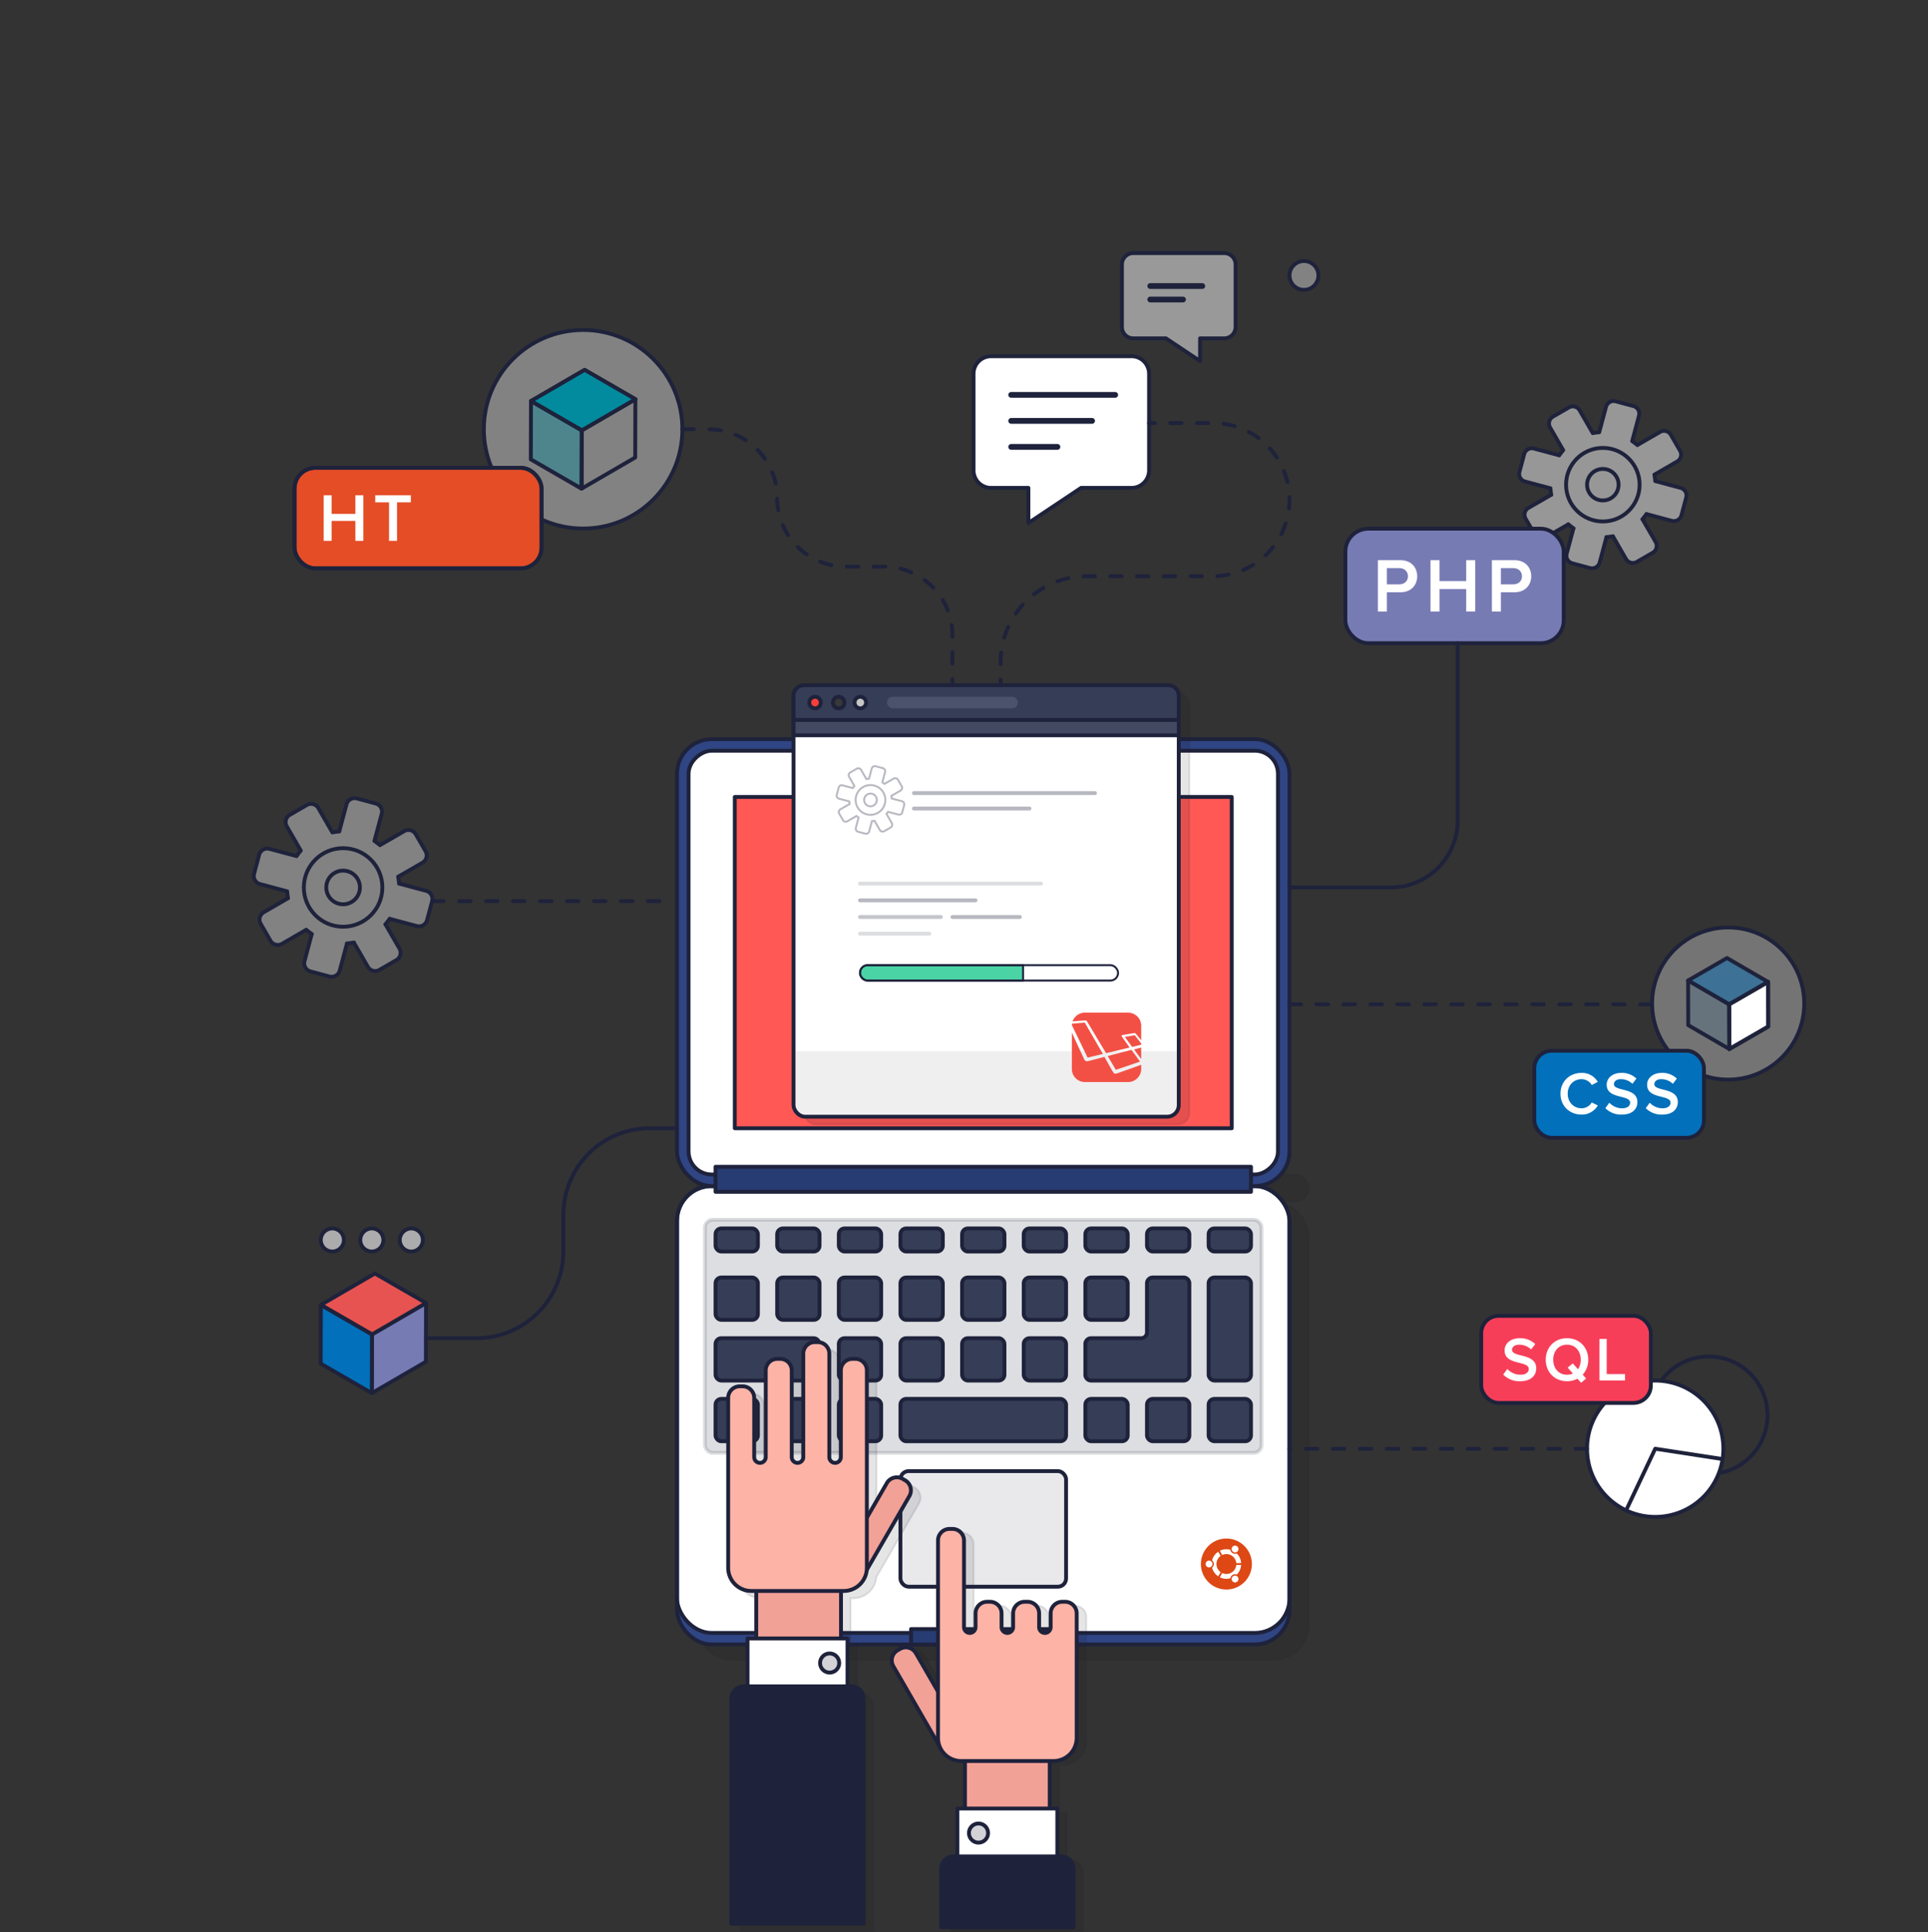 <svg xmlns="http://www.w3.org/2000/svg" viewBox="0 0 1001 1003"><rect x="0" y="0" width="1001" height="1003" fill="#333333" stroke="none"/><title>112-installing</title><g style="isolation:isolate"><g style="opacity:0.39"><circle cx="178.133" cy="460.724" r="20.388" style="fill:#fff"/><circle cx="178.133" cy="460.724" r="8.738" style="fill:#fff"/><path d="M209.378,430.976l-12.612,7.282.019.032a29.053,29.053,0,0,0-2.907-2.232l.034.01L197.681,422a4.37,4.37,0,0,0-3.089-5.351l-9.847-2.638a4.369,4.369,0,0,0-5.35,3.089l-3.769,14.067.021,0a29.07,29.07,0,0,0-3.6.474l.016-.01-7.281-12.611a4.368,4.368,0,0,0-5.968-1.6l-8.828,5.1a4.367,4.367,0,0,0-1.6,5.967l7.281,12.612.016-.009a29.1,29.1,0,0,0-2.212,2.884l.006-.02-14.067-3.77a4.369,4.369,0,0,0-5.35,3.09l-2.639,9.846a4.37,4.37,0,0,0,3.09,5.351l14.066,3.769.009-.034a28.96,28.96,0,0,0,.479,3.633l-.018-.032-12.612,7.281a4.37,4.37,0,0,0-1.6,5.968l5.1,8.828a4.368,4.368,0,0,0,5.968,1.6l12.611-7.281-.028-.048a29.064,29.064,0,0,0,2.944,2.255l-.061-.016-3.769,14.066a4.369,4.369,0,0,0,3.089,5.351l9.847,2.638a4.369,4.369,0,0,0,5.35-3.089l3.769-14.067-.074-.02a28.663,28.663,0,0,0,3.706-.487l-.065.038,7.282,12.611a4.368,4.368,0,0,0,5.968,1.6l8.828-5.1a4.369,4.369,0,0,0,1.6-5.967l-7.281-12.612-.065.037a28.875,28.875,0,0,0,2.275-2.966l-.02.074,14.066,3.77a4.369,4.369,0,0,0,5.351-3.09l2.638-9.846a4.368,4.368,0,0,0-3.089-5.351L206.7,458.22l-.017.061a28.938,28.938,0,0,0-.481-3.677l.028.049,12.612-7.281a4.37,4.37,0,0,0,1.6-5.968l-5.1-8.828A4.369,4.369,0,0,0,209.378,430.976Z" transform="translate(0.5 0.5)" style="fill:#fff"/></g><circle cx="302.744" cy="222.858" r="51.548" style="fill:#fff;opacity:0.39"/><polygon points="302.036 223.418 329.883 207.236 329.797 237.509 301.95 253.692 302.036 223.418" style="fill:none;stroke:#1e223b;stroke-linecap:round;stroke-linejoin:round;stroke-width:2px"/><polygon points="275.69 208.208 303.537 192.025 329.883 207.236 302.036 223.418 275.69 208.208" style="fill:none;stroke:#1e223b;stroke-linecap:round;stroke-linejoin:round;stroke-width:2px"/><polygon points="275.69 208.208 303.537 192.025 329.883 207.236 302.036 223.418 275.69 208.208" style="fill:#028b9e;stroke:#1e223b;stroke-linecap:round;stroke-linejoin:round;stroke-width:2px"/><polygon points="302.036 223.418 301.95 253.692 275.604 238.481 275.69 208.208 302.036 223.418" style="fill:#028b9e;stroke:#1e223b;stroke-linecap:round;stroke-linejoin:round;stroke-width:2px;opacity:0.4"/><polygon points="302.036 223.418 301.95 253.692 275.604 238.481 275.69 208.208 302.036 223.418" style="fill:none;stroke:#1e223b;stroke-linecap:round;stroke-linejoin:round;stroke-width:2px"/><circle cx="302.744" cy="222.858" r="51.548" style="fill:none;stroke:#1e223b;stroke-linecap:round;stroke-linejoin:round;stroke-width:2px"/><rect x="361.5" y="623.737" width="318" height="238" rx="18" style="fill:#161616;stroke:#1e223b;stroke-miterlimit:10;opacity:0.11;mix-blend-mode:multiply"/><rect x="361.5" y="609.737" width="318" height="14" rx="7" style="fill:#161616;stroke:#1e223b;stroke-miterlimit:10;opacity:0.11;mix-blend-mode:multiply"/><rect x="351.5" y="615.737" width="318" height="238" rx="18" style="fill:#2f4584"/><rect x="351.5" y="615.737" width="318" height="232" rx="18" style="fill:#fff"/><path d="M557.5,833.066H556a6,6,0,0,0-6,6v7.172a3,3,0,0,1-6,0v-7.172a6,6,0,0,0-6-6h-1.5a6,6,0,0,0-6,6v7.172a3,3,0,0,1-6,0v-7.172a6,6,0,0,0-6-6H517a6,6,0,0,0-6,6v7.172a3,3,0,0,1-6,0v-45a6,6,0,0,0-6-6h-1.5a6,6,0,0,0-6,6v78.433l-11.508-19.933a6,6,0,0,0-8.2-2.2l-1.3.75a6,6,0,0,0-2.2,8.2l24.044,41.645a12,12,0,0,0,11.156,7.6h2v24.653h-3.949v24.866H499.61a6.486,6.486,0,0,0-6.486,6.486V1002h68.757V971.738a6.486,6.486,0,0,0-6.486-6.486h-1.943V940.386H549.5V915.733h2a12,12,0,0,0,12-12V839.066A6,6,0,0,0,557.5,833.066Z" transform="translate(0.5 0.5)" style="fill:#161616;stroke:#1e223b;stroke-miterlimit:10;opacity:0.11;mix-blend-mode:multiply"/><path d="M442.564,829.237a12,12,0,0,0,11.947-10.93l22.121-38.315a6,6,0,0,0-2.2-8.2l-1.3-.75a6,6,0,0,0-8.2,2.2l-10.375,17.971V714.741a6,6,0,0,0-6-6h-1.5a6,6,0,0,0-6,6v45a3,3,0,0,1-6,0V706.047a6,6,0,0,0-6-6h-1.5a6,6,0,0,0-6,6v53.695a3,3,0,0,1-6,0v-45a6,6,0,0,0-6-6h-1.5a6,6,0,0,0-6,6v45a3,3,0,0,1-6,0v-30.75a6,6,0,0,0-6-6h-1.5a6,6,0,0,0-6,6v88.245a12,12,0,0,0,12,12h2.58V853.89h-4.529v24.865h-1.943a6.487,6.487,0,0,0-6.487,6.487V1002h68.758V885.242a6.487,6.487,0,0,0-6.487-6.487h-1.943V853.89h-3.369V829.237Z" transform="translate(0.5 0.5)" style="fill:#161616;stroke:#1e223b;stroke-miterlimit:10;opacity:0.11;mix-blend-mode:multiply"/><rect x="366" y="633.237" width="289" height="121" rx="4" style="fill:#1e223b;stroke:#1e223b;stroke-miterlimit:11;stroke-width:2px;opacity:0.15"/><rect x="351.5" y="615.737" width="318" height="232" rx="18" style="fill:none;stroke:#1e223b;stroke-linecap:round;stroke-linejoin:round;stroke-width:2px"/><rect x="351.5" y="615.737" width="318" height="238" rx="18" style="fill:none;stroke:#1e223b;stroke-linecap:round;stroke-linejoin:round;stroke-width:2px"/><rect x="351.5" y="383.737" width="318" height="232" rx="18" style="fill:#2f4584"/><rect x="351.5" y="383.737" width="318" height="232" rx="18" style="fill:none;stroke:#1e223b;stroke-linecap:round;stroke-linejoin:round;stroke-width:2px"/><rect x="400" y="346.237" width="220" height="306" rx="12" transform="translate(1009.738 -10.263) rotate(90)" style="fill:#fff"/><rect x="424" y="370.237" width="172" height="258" transform="translate(1009.738 -10.263) rotate(90)" style="fill:#ff5855;stroke:#1e223b;stroke-miterlimit:10"/><rect x="400" y="346.237" width="220" height="306" rx="12" transform="translate(1009.738 -10.263) rotate(90)" style="fill:none;stroke:#1e223b;stroke-linecap:round;stroke-linejoin:round;stroke-width:2px"/><rect x="424" y="370.237" width="172" height="258" transform="translate(1009.738 -10.263) rotate(90)" style="fill:none;stroke:#1e223b;stroke-linecap:round;stroke-linejoin:round;stroke-width:2px"/><g style="opacity:0.1"><rect x="467.5" y="763.737" width="86" height="60" rx="4.25" style="fill:#1e223b"/></g><rect x="467.5" y="763.737" width="86" height="60" rx="4.25" style="fill:none;stroke:#1e223b;stroke-linecap:round;stroke-linejoin:round;stroke-width:2px"/><rect x="473" y="845.737" width="76" height="8" style="fill:#263c72"/><rect x="473" y="845.737" width="76" height="8" style="fill:none;stroke:#1e223b;stroke-linecap:round;stroke-linejoin:round;stroke-width:2px"/><rect x="417.5" y="359.737" width="200" height="224" rx="6" style="fill:#161616;stroke:#1e223b;stroke-miterlimit:10;opacity:0.11;mix-blend-mode:multiply"/><rect x="412" y="355.737" width="200" height="224" rx="6" style="fill:#fff"/><path d="M412,545.737H612a0,0,0,0,1,0,0v28a6,6,0,0,1-6,6H418a6,6,0,0,1-6-6v-28A0,0,0,0,1,412,545.737Z" style="fill:#efefef"/><rect x="412" y="355.737" width="200" height="224" rx="6" style="fill:none;stroke:#1e223b;stroke-linecap:round;stroke-linejoin:round;stroke-width:2px"/><path d="M417.427,355.737H606.573A5.427,5.427,0,0,1,612,361.165v12.573a0,0,0,0,1,0,0H412a0,0,0,0,1,0,0V361.165A5.427,5.427,0,0,1,417.427,355.737Z" style="fill:#363d56"/><path d="M417.427,355.737H606.573A5.427,5.427,0,0,1,612,361.165v12.573a0,0,0,0,1,0,0H412a0,0,0,0,1,0,0V361.165A5.427,5.427,0,0,1,417.427,355.737Z" style="fill:none;stroke:#1e223b;stroke-linecap:round;stroke-linejoin:round;stroke-width:2px"/><rect x="412" y="373.737" width="200" height="8" style="fill:#424960"/><rect x="412" y="373.737" width="200" height="8" style="fill:none;stroke:#1e223b;stroke-linecap:round;stroke-linejoin:round;stroke-width:2px"/><circle cx="423.167" cy="364.737" r="3" style="fill:#f73e39"/><circle cx="423.167" cy="364.737" r="3" style="fill:none;stroke:#1e223b;stroke-linecap:round;stroke-linejoin:round;stroke-width:2px"/><circle cx="435.435" cy="364.737" r="3" style="fill:#383838"/><circle cx="435.435" cy="364.737" r="3" style="fill:none;stroke:#1e223b;stroke-linecap:round;stroke-linejoin:round;stroke-width:2px"/><circle cx="446.662" cy="364.737" r="3" style="fill:#c6c6c6"/><circle cx="446.662" cy="364.737" r="3" style="fill:none;stroke:#1e223b;stroke-linecap:round;stroke-linejoin:round;stroke-width:2px"/><rect x="460.5" y="361.737" width="68" height="6" rx="3" style="fill:#8289a3;opacity:0.28"/><circle cx="178.133" cy="460.724" r="20.388" style="fill:none;stroke:#1e223b;stroke-linecap:round;stroke-linejoin:round;stroke-width:2px"/><circle cx="178.133" cy="460.724" r="8.738" style="fill:none;stroke:#1e223b;stroke-linecap:round;stroke-linejoin:round;stroke-width:2px"/><path d="M209.378,430.976l-12.612,7.282.019.032a29.053,29.053,0,0,0-2.907-2.232l.034.01L197.681,422a4.37,4.37,0,0,0-3.089-5.351l-9.847-2.638a4.369,4.369,0,0,0-5.35,3.089l-3.769,14.067.021,0a29.07,29.07,0,0,0-3.6.474l.016-.01-7.281-12.611a4.368,4.368,0,0,0-5.968-1.6l-8.828,5.1a4.367,4.367,0,0,0-1.6,5.967l7.281,12.612.016-.009a29.1,29.1,0,0,0-2.212,2.884l.006-.02-14.067-3.77a4.369,4.369,0,0,0-5.35,3.09l-2.639,9.846a4.37,4.37,0,0,0,3.09,5.351l14.066,3.769.009-.034a28.96,28.96,0,0,0,.479,3.633l-.018-.032-12.612,7.281a4.37,4.37,0,0,0-1.6,5.968l5.1,8.828a4.368,4.368,0,0,0,5.968,1.6l12.611-7.281-.028-.048a29.064,29.064,0,0,0,2.944,2.255l-.061-.016-3.769,14.066a4.369,4.369,0,0,0,3.089,5.351l9.847,2.638a4.369,4.369,0,0,0,5.35-3.089l3.769-14.067-.074-.02a28.663,28.663,0,0,0,3.706-.487l-.065.038,7.282,12.611a4.368,4.368,0,0,0,5.968,1.6l8.828-5.1a4.369,4.369,0,0,0,1.6-5.967l-7.281-12.612-.065.037a28.875,28.875,0,0,0,2.275-2.966l-.02.074,14.066,3.77a4.369,4.369,0,0,0,5.351-3.09l2.638-9.846a4.368,4.368,0,0,0-3.089-5.351L206.7,458.22l-.017.061a28.938,28.938,0,0,0-.481-3.677l.028.049,12.612-7.281a4.37,4.37,0,0,0,1.6-5.968l-5.1-8.828A4.369,4.369,0,0,0,209.378,430.976Z" transform="translate(0.5 0.5)" style="fill:none;stroke:#1e223b;stroke-linecap:round;stroke-linejoin:round;stroke-width:2px"/><g style="opacity:0.32"><circle cx="451.942" cy="415.293" r="7.72" style="fill:none;stroke:#1e223b;stroke-linecap:round;stroke-linejoin:round"/><circle cx="451.942" cy="415.293" r="3.309" style="fill:none;stroke:#1e223b;stroke-linecap:round;stroke-linejoin:round"/><path d="M467.774,415.461l-5.327-1.427,0,.014a10.855,10.855,0,0,0-.18-1.376l.006.011,4.776-2.757a1.654,1.654,0,0,0,.6-2.26l-1.93-3.342a1.653,1.653,0,0,0-2.259-.606l-4.776,2.757,0,.007a10.927,10.927,0,0,0-1.092-.838l.007,0,1.427-5.327a1.654,1.654,0,0,0-1.169-2.026l-3.729-1a1.655,1.655,0,0,0-2.026,1.17l-1.427,5.326.007,0a11.054,11.054,0,0,0-1.365.18l.007,0-2.757-4.775a1.655,1.655,0,0,0-2.26-.606l-3.343,1.93a1.655,1.655,0,0,0-.605,2.26l2.757,4.776.011-.007a11.1,11.1,0,0,0-.844,1.1l0-.014-5.326-1.427a1.654,1.654,0,0,0-2.026,1.17l-1,3.728a1.655,1.655,0,0,0,1.17,2.027l5.326,1.427.006-.021a10.929,10.929,0,0,0,.184,1.392l-.012-.02-4.776,2.757a1.654,1.654,0,0,0-.605,2.26l1.93,3.342a1.654,1.654,0,0,0,2.26.606l4.775-2.757-.014-.025a10.861,10.861,0,0,0,1.122.861l-.027-.007-1.427,5.327a1.654,1.654,0,0,0,1.17,2.026l3.728,1a1.655,1.655,0,0,0,2.026-1.17L452.2,425.8l-.027-.007a10.9,10.9,0,0,0,1.4-.185l-.025.015,2.757,4.775a1.655,1.655,0,0,0,2.26.606l3.343-1.93a1.655,1.655,0,0,0,.605-2.26l-2.757-4.776-.02.012a10.978,10.978,0,0,0,.855-1.113l0,.02,5.326,1.428a1.655,1.655,0,0,0,2.026-1.17l1-3.729A1.654,1.654,0,0,0,467.774,415.461Z" transform="translate(0.5 0.5)" style="fill:none;stroke:#1e223b;stroke-linecap:round;stroke-linejoin:round"/></g><g style="opacity:0.49"><circle cx="832.171" cy="251.63" r="19.096" style="fill:#fff"/><circle cx="832.171" cy="251.63" r="8.184" style="fill:#fff"/><path d="M861.405,223.736l-11.813,6.82.018.03a27.136,27.136,0,0,0-2.723-2.09l.032.009,3.53-13.176a4.092,4.092,0,0,0-2.893-5.011l-9.223-2.471a4.092,4.092,0,0,0-5.012,2.893l-3.53,13.175.02.006a27.109,27.109,0,0,0-3.376.443l.015-.009-6.82-11.812a4.093,4.093,0,0,0-5.59-1.5l-8.269,4.774a4.092,4.092,0,0,0-1.5,5.59l6.82,11.812.015-.009a27.076,27.076,0,0,0-2.072,2.7l0-.019-13.175-3.531a4.093,4.093,0,0,0-5.012,2.894l-2.471,9.223a4.092,4.092,0,0,0,2.894,5.011l13.175,3.53.008-.031a27.174,27.174,0,0,0,.449,3.4l-.017-.03-11.813,6.82a4.091,4.091,0,0,0-1.5,5.589l4.774,8.269a4.093,4.093,0,0,0,5.59,1.5l11.812-6.82-.026-.046a27.08,27.08,0,0,0,2.757,2.113l-.057-.016-3.53,13.176a4.091,4.091,0,0,0,2.893,5.011l9.223,2.471a4.092,4.092,0,0,0,5.012-2.893l3.53-13.175-.069-.019a26.958,26.958,0,0,0,3.47-.456l-.06.035,6.82,11.812a4.092,4.092,0,0,0,5.59,1.5l8.268-4.774a4.091,4.091,0,0,0,1.5-5.59l-6.82-11.812-.06.035a27.1,27.1,0,0,0,2.13-2.778l-.018.069,13.175,3.531a4.093,4.093,0,0,0,5.012-2.894l2.471-9.222a4.093,4.093,0,0,0-2.894-5.012l-13.175-3.53-.015.057a27.058,27.058,0,0,0-.451-3.444l.026.045,11.813-6.82a4.091,4.091,0,0,0,1.5-5.589L867,225.234A4.093,4.093,0,0,0,861.405,223.736Z" transform="translate(0.5 0.5)" style="fill:#fff"/></g><circle cx="832.178" cy="251.629" r="19.096" style="fill:none;stroke:#1e223b;stroke-linecap:round;stroke-linejoin:round;stroke-width:2px"/><circle cx="832.178" cy="251.629" r="8.184" style="fill:none;stroke:#1e223b;stroke-linecap:round;stroke-linejoin:round;stroke-width:2px"/><path d="M872.073,252.784l-13.175-3.53-.009.033a27.165,27.165,0,0,0-.447-3.4l.016.028,11.813-6.82a4.091,4.091,0,0,0,1.5-5.589L867,225.234a4.093,4.093,0,0,0-5.59-1.5l-11.813,6.82.01.018a26.869,26.869,0,0,0-2.7-2.074l.017,0,3.53-13.176a4.092,4.092,0,0,0-2.894-5.011l-9.222-2.471a4.092,4.092,0,0,0-5.012,2.893l-3.53,13.175.017,0a27.084,27.084,0,0,0-3.376.445l.018-.01-6.82-11.812a4.093,4.093,0,0,0-5.59-1.5l-8.269,4.774a4.092,4.092,0,0,0-1.5,5.59l6.82,11.812.028-.016a27.189,27.189,0,0,0-2.089,2.723l.009-.033-13.175-3.531a4.093,4.093,0,0,0-5.012,2.894l-2.471,9.222a4.093,4.093,0,0,0,2.893,5.012l13.176,3.53.013-.05a27.229,27.229,0,0,0,.456,3.443l-.029-.051-11.813,6.82a4.091,4.091,0,0,0-1.5,5.589l4.774,8.269a4.093,4.093,0,0,0,5.59,1.5l11.812-6.82-.035-.062a26.977,26.977,0,0,0,2.777,2.131l-.068-.018-3.53,13.175a4.092,4.092,0,0,0,2.893,5.012l9.223,2.471a4.09,4.09,0,0,0,5.011-2.893l3.531-13.175-.068-.018a27.1,27.1,0,0,0,3.471-.458l-.062.036,6.82,11.812a4.091,4.091,0,0,0,5.59,1.5l8.268-4.774a4.091,4.091,0,0,0,1.5-5.59l-6.82-11.812-.051.03a27.068,27.068,0,0,0,2.116-2.755l-.013.051,13.175,3.531a4.093,4.093,0,0,0,5.012-2.894l2.471-9.222A4.093,4.093,0,0,0,872.073,252.784Z" transform="translate(0.5 0.5)" style="fill:none;stroke:#1e223b;stroke-linecap:round;stroke-linejoin:round;stroke-width:2px"/><path d="M586.97,252.788h-26.2L533.43,271.015V252.788H514.064a9.113,9.113,0,0,1-9.113-9.113V193.552a9.113,9.113,0,0,1,9.113-9.113H586.97a9.113,9.113,0,0,1,9.114,9.113v50.123A9.113,9.113,0,0,1,586.97,252.788Z" transform="translate(0.5 0.5)" style="fill:#fff"/><path d="M586.97,252.788h-26.2L533.43,271.015V252.788H514.064a9.113,9.113,0,0,1-9.113-9.113V193.552a9.113,9.113,0,0,1,9.113-9.113H586.97a9.113,9.113,0,0,1,9.114,9.113v50.123A9.113,9.113,0,0,1,586.97,252.788Z" transform="translate(0.5 0.5)" style="fill:none;stroke:#1e223b;stroke-linecap:round;stroke-linejoin:round;stroke-width:2px"/><path d="M587.9,175.157h16.966l17.7,11.8v-11.8H635.1a5.9,5.9,0,0,0,5.9-5.9V136.8a5.9,5.9,0,0,0-5.9-5.9H587.9a5.9,5.9,0,0,0-5.9,5.9v32.455A5.9,5.9,0,0,0,587.9,175.157Z" transform="translate(0.5 0.5)" style="fill:#fff;opacity:0.5"/><path d="M587.9,175.157h16.966l17.7,11.8v-11.8H635.1a5.9,5.9,0,0,0,5.9-5.9V136.8a5.9,5.9,0,0,0-5.9-5.9H587.9a5.9,5.9,0,0,0-5.9,5.9v32.455A5.9,5.9,0,0,0,587.9,175.157Z" transform="translate(0.5 0.5)" style="fill:none;stroke:#1e223b;stroke-linecap:round;stroke-linejoin:round;stroke-width:2px"/><path d="M649.464,811.47a13.232,13.232,0,1,1-13.232-13.233A13.232,13.232,0,0,1,649.464,811.47Z" transform="translate(0.5 0.5)" style="fill:#dd4814"/><path d="M627.234,809.7A1.767,1.767,0,1,0,629,811.47,1.767,1.767,0,0,0,627.234,809.7Zm12.614,8.029a1.766,1.766,0,1,0,2.412.647A1.767,1.767,0,0,0,639.848,817.732Zm-8.776-6.263a5.15,5.15,0,0,1,2.194-4.221l-1.292-2.164a7.683,7.683,0,0,0-3.173,4.462,2.481,2.481,0,0,1,0,3.847,7.683,7.683,0,0,0,3.173,4.462l1.292-2.164A5.15,5.15,0,0,1,631.072,811.469Zm5.16-5.16a5.16,5.16,0,0,1,5.139,4.7l2.518-.037a7.654,7.654,0,0,0-2.28-4.978,2.482,2.482,0,0,1-3.327-1.923,7.672,7.672,0,0,0-5.451.516l1.227,2.2A5.147,5.147,0,0,1,636.232,806.309Zm0,10.321a5.147,5.147,0,0,1-2.174-.48l-1.227,2.2a7.677,7.677,0,0,0,5.451.515,2.482,2.482,0,0,1,3.327-1.923,7.654,7.654,0,0,0,2.28-4.978l-2.518-.037A5.159,5.159,0,0,1,636.232,816.63Zm3.616-11.423a1.766,1.766,0,1,0-.647-2.413A1.765,1.765,0,0,0,639.848,805.207Z" transform="translate(0.5 0.5)" style="fill:#fff"/><polygon points="193.132 692.759 221.189 676.453 221.103 706.956 193.045 723.261 193.132 692.759" style="fill:#777bb4"/><polygon points="193.132 692.759 221.189 676.453 221.103 706.956 193.045 723.261 193.132 692.759" style="fill:none;stroke:#1e223b;stroke-linecap:round;stroke-linejoin:round;stroke-width:2px"/><polygon points="166.587 677.433 194.644 661.127 221.189 676.453 193.132 692.759 166.587 677.433" style="fill:#ff5855;stroke:#1e223b;stroke-miterlimit:10;opacity:0.88"/><polygon points="193.132 692.759 193.045 723.261 166.5 707.935 166.587 677.433 193.132 692.759" style="fill:#0270bb"/><polygon points="166.587 677.433 194.644 661.127 221.189 676.453 193.132 692.759 166.587 677.433" style="fill:none;stroke:#1e223b;stroke-linecap:round;stroke-linejoin:round;stroke-width:2px"/><polygon points="193.132 692.759 193.045 723.261 166.5 707.935 166.587 677.433 193.132 692.759" style="fill:none;stroke:#1e223b;stroke-linecap:round;stroke-linejoin:round;stroke-width:2px"/><circle cx="172.545" cy="643.737" r="6" style="fill:#fff;opacity:0.59"/><circle cx="172.545" cy="643.737" r="6" style="fill:none;stroke:#1e223b;stroke-linecap:round;stroke-linejoin:round;stroke-width:2px"/><circle cx="193.045" cy="643.737" r="6" style="fill:#fff;opacity:0.59"/><circle cx="193.045" cy="643.737" r="6" style="fill:none;stroke:#1e223b;stroke-linecap:round;stroke-linejoin:round;stroke-width:2px"/><circle cx="213.545" cy="643.737" r="6" style="fill:#fff;opacity:0.59"/><circle cx="897.25" cy="520.99" r="39.5" style="fill:#fff;opacity:0.32"/><circle cx="213.545" cy="643.737" r="6" style="fill:none;stroke:#1e223b;stroke-linecap:round;stroke-linejoin:round;stroke-width:2px"/><polygon points="897.792 521.419 876.454 509.019 876.519 532.217 897.858 544.617 897.792 521.419" style="fill:#0270bb;opacity:0.12"/><polygon points="897.792 521.419 876.454 509.019 876.519 532.217 897.858 544.617 897.792 521.419" style="fill:none;stroke:#1e223b;stroke-linecap:round;stroke-linejoin:round;stroke-width:2px"/><polygon points="917.98 509.764 896.642 497.363 876.454 509.019 897.792 521.419 917.98 509.764" style="fill:#0270bb;opacity:0.47"/><polygon points="917.98 509.764 896.642 497.363 876.454 509.019 897.792 521.419 917.98 509.764" style="fill:none;stroke:#1e223b;stroke-linecap:round;stroke-linejoin:round;stroke-width:2px"/><polygon points="897.792 521.419 897.858 544.617 918.046 532.962 917.98 509.764 897.792 521.419" style="fill:#fff;stroke:#1e223b;stroke-linecap:round;stroke-linejoin:round;stroke-width:2px"/><polygon points="897.792 521.419 897.858 544.617 918.046 532.962 917.98 509.764 897.792 521.419" style="fill:none;stroke:#1e223b;stroke-linecap:round;stroke-linejoin:round;stroke-width:2px"/><circle cx="897.25" cy="520.99" r="39.5" style="fill:none;stroke:#1e223b;stroke-linecap:round;stroke-linejoin:round;stroke-width:2px"/><rect x="698.509" y="274.479" width="113.356" height="59.443" rx="11.889" style="fill:#777bb4"/><rect x="698.509" y="274.479" width="113.356" height="59.443" rx="11.889" style="fill:none;stroke:#1e223b;stroke-linecap:round;stroke-linejoin:round;stroke-width:2px"/><rect x="796.602" y="545.49" width="88.078" height="45.209" rx="9.042" style="fill:#0270bb"/><rect x="796.602" y="545.49" width="88.078" height="45.209" rx="9.042" style="fill:none;stroke:#1e223b;stroke-linecap:round;stroke-linejoin:round;stroke-width:2px"/><path d="M809.684,567.321c0-6.462,4.8-10.823,10.979-10.823a9.382,9.382,0,0,1,8.376,4.674l-3.106,1.631a6.183,6.183,0,0,0-5.27-3.043c-4.14,0-7.215,3.137-7.215,7.561,0,4.36,3.075,7.559,7.215,7.559a6.254,6.254,0,0,0,5.27-3.043l3.137,1.569a9.556,9.556,0,0,1-8.407,4.737C814.483,578.143,809.684,573.751,809.684,567.321Z" transform="translate(0.5 0.5)" style="fill:#fff"/><path d="M832.988,574.817l2.071-2.854a8.983,8.983,0,0,0,6.619,2.917c3.011,0,4.172-1.474,4.172-2.886,0-4.392-12.172-1.662-12.172-9.347,0-3.483,3.012-6.149,7.624-6.149a10.829,10.829,0,0,1,7.811,2.949l-2.071,2.728a8.533,8.533,0,0,0-6.086-2.415c-2.133,0-3.513,1.067-3.513,2.6,0,3.922,12.171,1.506,12.171,9.286,0,3.482-2.478,6.493-8.093,6.493A11.438,11.438,0,0,1,832.988,574.817Z" transform="translate(0.5 0.5)" style="fill:#fff"/><path d="M853.972,574.817l2.071-2.854a8.985,8.985,0,0,0,6.619,2.917c3.011,0,4.172-1.474,4.172-2.886,0-4.392-12.172-1.662-12.172-9.347,0-3.483,3.012-6.149,7.624-6.149a10.829,10.829,0,0,1,7.811,2.949l-2.071,2.728a8.533,8.533,0,0,0-6.086-2.415c-2.133,0-3.513,1.067-3.513,2.6,0,3.922,12.171,1.506,12.171,9.286,0,3.482-2.478,6.493-8.093,6.493A11.438,11.438,0,0,1,853.972,574.817Z" transform="translate(0.5 0.5)" style="fill:#fff"/><path d="M714.88,316.976v-26.65h11.747c5.593,0,8.669,3.8,8.669,8.35,0,4.515-3.115,8.311-8.669,8.311h-7.072v9.989Zm15.622-18.3c0-2.557-1.878-4.234-4.515-4.234h-6.432v8.43h6.432C728.624,302.872,730.5,301.193,730.5,298.676Z" transform="translate(0.5 0.5)" style="fill:#fff"/><path d="M760.74,316.976V305.309H746.876v11.667H742.2v-26.65h4.674v10.867H760.74V290.326h4.674v26.65Z" transform="translate(0.5 0.5)" style="fill:#fff"/><path d="M774.077,316.976v-26.65h11.746c5.593,0,8.67,3.8,8.67,8.35,0,4.515-3.116,8.311-8.67,8.311h-7.072v9.989Zm15.621-18.3c0-2.557-1.878-4.234-4.515-4.234h-6.432v8.43h6.432C787.82,302.872,789.7,301.193,789.7,298.676Z" transform="translate(0.5 0.5)" style="fill:#fff"/><path d="M578.563,554.487c.281.407.453.375.671.282s11.469-3.891,11.813-4.016.234-.234.125-.406-3.859-5.266-4.047-5.563-.281-.234-.578-.14l-11.926,3.1s3.66,6.334,3.942,6.74Z" transform="translate(0.5 0.5)" style="fill:#f35045"/><path d="M592,549.3v-5.963l-3.709.988c1.011,1.352,2.591,3.468,3.709,4.975Z" transform="translate(0.5 0.5)" style="fill:#f35045"/><path d="M588.28,536.983c-.184.041-4.254.777-4.5.81s-.167.176-.067.318l3.581,4.914s4.379-1.087,4.647-1.145l.063-.015v-.651c-.8-1.009-2.964-3.757-3.152-4.014-.225-.309-.384-.259-.568-.217Z" transform="translate(0.5 0.5)" style="fill:#f35045"/><path d="M562.674,529.264c.881-.04.961.161,1.348.735l9.728,16.262,12.23-2.93c-.677-.961-3.754-5.322-4.051-5.738-.334-.468.008-.686.551-.777s5.223-.878,5.624-.936.719-.2,1.371.585c.333.4,1.464,1.809,2.525,3.129v-7.607a6.762,6.762,0,0,0-6.75-6.75h-22.5a6.5,6.5,0,0,0-4.769,1.981,6.626,6.626,0,0,0-1.62,2.538c2.205-.181,5.7-.464,6.313-.492Z" transform="translate(0.5 0.5)" style="fill:#f35045"/><path d="M579.666,556.676c-1.032.313-1.494.468-2.166-.47-.5-.7-3.224-5.6-4.558-8.019-2.525.662-7.146,1.868-8.478,2.188a1.642,1.642,0,0,1-2.07-.948c-.15-.337-3.963-8.558-6.394-13.832v18.892a6.762,6.762,0,0,0,6.75,6.75h22.5a6.76,6.76,0,0,0,6.75-6.75v-2.219c-2.762,1.01-11.639,4.2-12.334,4.408Z" transform="translate(0.5 0.5)" style="fill:#f35045"/><path d="M564.5,548.481c.365-.084,7.215-1.723,7.362-1.754s.24-.115.083-.387l-9.131-15.762c-.083-.142-.059-.19-.284-.178-.2.011-5.279.464-6.455.562a7.039,7.039,0,0,0-.065.75c1.194,2.443,8.044,16.57,8.082,16.685s.042.168.408.084Z" transform="translate(0.5 0.5)" style="fill:#f35045"/><line x1="474.5" y1="411.737" x2="568.5" y2="411.737" style="fill:none;stroke:#1e223b;stroke-linecap:round;stroke-linejoin:round;stroke-width:2px;opacity:0.32"/><line x1="474.5" y1="419.737" x2="534.5" y2="419.737" style="fill:none;stroke:#1e223b;stroke-linecap:round;stroke-linejoin:round;stroke-width:2px;opacity:0.32"/><line x1="446.5" y1="458.737" x2="540.5" y2="458.737" style="fill:none;stroke:#1e223b;stroke-linecap:round;stroke-linejoin:round;stroke-width:2px;opacity:0.15"/><line x1="446.5" y1="467.404" x2="506.5" y2="467.404" style="fill:none;stroke:#1e223b;stroke-linecap:round;stroke-linejoin:round;stroke-width:2px;opacity:0.32"/><line x1="494.5" y1="476.071" x2="529.5" y2="476.071" style="fill:none;stroke:#1e223b;stroke-linecap:round;stroke-linejoin:round;stroke-width:2px;opacity:0.32"/><line x1="446.5" y1="476.071" x2="488.5" y2="476.071" style="fill:none;stroke:#1e223b;stroke-linecap:round;stroke-linejoin:round;stroke-width:2px;opacity:0.26"/><line x1="446.5" y1="484.737" x2="482.5" y2="484.737" style="fill:none;stroke:#1e223b;stroke-linecap:round;stroke-linejoin:round;stroke-width:2px;opacity:0.15"/><path d="M450,500.571a4,4,0,0,0,0,8h80.667v-8Z" transform="translate(0.5 0.5)" style="fill:#4ad3a5;stroke:#1e223b;stroke-miterlimit:10"/><rect x="446.5" y="501.071" width="134" height="8" rx="4" style="fill:none;stroke:#1e223b;stroke-linecap:round;stroke-linejoin:round"/><rect x="371.5" y="605.737" width="278" height="13" rx="2.25" style="fill:#263c72"/><rect x="371.5" y="605.737" width="278" height="13" style="fill:none;stroke:#1e223b;stroke-linecap:round;stroke-linejoin:round;stroke-width:2px"/><rect x="627.5" y="637.737" width="22" height="12" rx="3" style="fill:#363d56"/><rect x="595.5" y="637.737" width="22" height="12" rx="3" style="fill:#363d56"/><rect x="563.5" y="637.737" width="22" height="12" rx="3" style="fill:#363d56"/><rect x="531.5" y="637.737" width="22" height="12" rx="3" style="fill:#363d56"/><rect x="499.5" y="637.737" width="22" height="12" rx="3" style="fill:#363d56"/><rect x="467.5" y="637.737" width="22" height="12" rx="3" style="fill:#363d56"/><rect x="435.5" y="637.737" width="22" height="12" rx="3" style="fill:#363d56"/><rect x="403.5" y="637.737" width="22" height="12" rx="3" style="fill:#363d56"/><rect x="371.5" y="637.737" width="22" height="12" rx="3" style="fill:#363d56"/><rect x="563.5" y="663.214" width="22" height="22" rx="3" style="fill:#363d56"/><rect x="531.5" y="663.214" width="22" height="22" rx="3" style="fill:#363d56"/><rect x="499.5" y="663.214" width="22" height="22" rx="3" style="fill:#363d56"/><rect x="467.5" y="663.214" width="22" height="22" rx="3" style="fill:#363d56"/><rect x="435.5" y="663.214" width="22" height="22" rx="3" style="fill:#363d56"/><rect x="403.5" y="663.214" width="22" height="22" rx="3" style="fill:#363d56"/><rect x="371.5" y="663.214" width="22" height="22" rx="3" style="fill:#363d56"/><rect x="627.5" y="663.214" width="22" height="53.512" rx="3" style="fill:#363d56"/><path d="M614,662.714H598a3,3,0,0,0-3,3v25.512a3,3,0,0,1-3,3H566a3,3,0,0,0-3,3v16a3,3,0,0,0,3,3h48a3,3,0,0,0,3-3V665.714A3,3,0,0,0,614,662.714Z" transform="translate(0.5 0.5)" style="fill:#363d56"/><rect x="531.5" y="694.726" width="22" height="22" rx="3" style="fill:#363d56"/><rect x="499.5" y="694.726" width="22" height="22" rx="3" style="fill:#363d56"/><rect x="467.5" y="694.726" width="22" height="22" rx="3" style="fill:#363d56"/><rect x="435.5" y="694.726" width="22" height="22" rx="3" style="fill:#363d56"/><rect x="371.5" y="694.726" width="54" height="22" rx="3" style="fill:#363d56"/><rect x="627.5" y="726.237" width="22" height="22" rx="3" style="fill:#363d56"/><rect x="595.5" y="726.237" width="22" height="22" rx="3" style="fill:#363d56"/><rect x="563.5" y="726.237" width="22" height="22" rx="3" style="fill:#363d56"/><rect x="467.5" y="726.237" width="86" height="22" rx="3" style="fill:#363d56"/><rect x="435.5" y="726.237" width="22" height="22" rx="3" style="fill:#363d56"/><rect x="403.5" y="726.237" width="22" height="22" rx="3" style="fill:#363d56"/><rect x="371.5" y="726.237" width="22" height="22" rx="3" style="fill:#363d56"/><rect x="627.5" y="637.737" width="22" height="12" rx="3" style="fill:none;stroke:#1e223b;stroke-linecap:round;stroke-linejoin:round;stroke-width:2px"/><rect x="595.5" y="637.737" width="22" height="12" rx="3" style="fill:none;stroke:#1e223b;stroke-linecap:round;stroke-linejoin:round;stroke-width:2px"/><rect x="563.5" y="637.737" width="22" height="12" rx="3" style="fill:none;stroke:#1e223b;stroke-linecap:round;stroke-linejoin:round;stroke-width:2px"/><rect x="531.5" y="637.737" width="22" height="12" rx="3" style="fill:none;stroke:#1e223b;stroke-linecap:round;stroke-linejoin:round;stroke-width:2px"/><rect x="499.5" y="637.737" width="22" height="12" rx="3" style="fill:none;stroke:#1e223b;stroke-linecap:round;stroke-linejoin:round;stroke-width:2px"/><rect x="467.5" y="637.737" width="22" height="12" rx="3" style="fill:none;stroke:#1e223b;stroke-linecap:round;stroke-linejoin:round;stroke-width:2px"/><rect x="435.5" y="637.737" width="22" height="12" rx="3" style="fill:none;stroke:#1e223b;stroke-linecap:round;stroke-linejoin:round;stroke-width:2px"/><rect x="403.5" y="637.737" width="22" height="12" rx="3" style="fill:none;stroke:#1e223b;stroke-linecap:round;stroke-linejoin:round;stroke-width:2px"/><rect x="371.5" y="637.737" width="22" height="12" rx="3" style="fill:none;stroke:#1e223b;stroke-linecap:round;stroke-linejoin:round;stroke-width:2px"/><rect x="563.5" y="663.214" width="22" height="22" rx="3" style="fill:none;stroke:#1e223b;stroke-linecap:round;stroke-linejoin:round;stroke-width:2px"/><rect x="531.5" y="663.214" width="22" height="22" rx="3" style="fill:none;stroke:#1e223b;stroke-linecap:round;stroke-linejoin:round;stroke-width:2px"/><rect x="499.5" y="663.214" width="22" height="22" rx="3" style="fill:none;stroke:#1e223b;stroke-linecap:round;stroke-linejoin:round;stroke-width:2px"/><rect x="467.5" y="663.214" width="22" height="22" rx="3" style="fill:none;stroke:#1e223b;stroke-linecap:round;stroke-linejoin:round;stroke-width:2px"/><rect x="435.5" y="663.214" width="22" height="22" rx="3" style="fill:none;stroke:#1e223b;stroke-linecap:round;stroke-linejoin:round;stroke-width:2px"/><rect x="403.5" y="663.214" width="22" height="22" rx="3" style="fill:none;stroke:#1e223b;stroke-linecap:round;stroke-linejoin:round;stroke-width:2px"/><rect x="371.5" y="663.214" width="22" height="22" rx="3" style="fill:none;stroke:#1e223b;stroke-linecap:round;stroke-linejoin:round;stroke-width:2px"/><rect x="627.5" y="663.214" width="22" height="53.512" rx="3" style="fill:none;stroke:#1e223b;stroke-linecap:round;stroke-linejoin:round;stroke-width:2px"/><path d="M614,662.714H598a3,3,0,0,0-3,3v25.512a3,3,0,0,1-3,3H566a3,3,0,0,0-3,3v16a3,3,0,0,0,3,3h48a3,3,0,0,0,3-3V665.714A3,3,0,0,0,614,662.714Z" transform="translate(0.5 0.5)" style="fill:none;stroke:#1e223b;stroke-linecap:round;stroke-linejoin:round;stroke-width:2px"/><rect x="531.5" y="694.726" width="22" height="22" rx="3" style="fill:none;stroke:#1e223b;stroke-linecap:round;stroke-linejoin:round;stroke-width:2px"/><rect x="499.5" y="694.726" width="22" height="22" rx="3" style="fill:none;stroke:#1e223b;stroke-linecap:round;stroke-linejoin:round;stroke-width:2px"/><rect x="467.5" y="694.726" width="22" height="22" rx="3" style="fill:none;stroke:#1e223b;stroke-linecap:round;stroke-linejoin:round;stroke-width:2px"/><rect x="435.5" y="694.726" width="22" height="22" rx="3" style="fill:none;stroke:#1e223b;stroke-linecap:round;stroke-linejoin:round;stroke-width:2px"/><rect x="371.5" y="694.726" width="54" height="22" rx="3" style="fill:none;stroke:#1e223b;stroke-linecap:round;stroke-linejoin:round;stroke-width:2px"/><rect x="627.5" y="726.237" width="22" height="22" rx="3" style="fill:none;stroke:#1e223b;stroke-linecap:round;stroke-linejoin:round;stroke-width:2px"/><rect x="595.5" y="726.237" width="22" height="22" rx="3" style="fill:none;stroke:#1e223b;stroke-linecap:round;stroke-linejoin:round;stroke-width:2px"/><rect x="563.5" y="726.237" width="22" height="22" rx="3" style="fill:none;stroke:#1e223b;stroke-linecap:round;stroke-linejoin:round;stroke-width:2px"/><rect x="467.5" y="726.237" width="86" height="22" rx="3" style="fill:none;stroke:#1e223b;stroke-linecap:round;stroke-linejoin:round;stroke-width:2px"/><rect x="435.5" y="726.237" width="22" height="22" rx="3" style="fill:none;stroke:#1e223b;stroke-linecap:round;stroke-linejoin:round;stroke-width:2px"/><rect x="403.5" y="726.237" width="22" height="22" rx="3" style="fill:none;stroke:#1e223b;stroke-linecap:round;stroke-linejoin:round;stroke-width:2px"/><rect x="371.5" y="726.237" width="22" height="22" rx="3" style="fill:none;stroke:#1e223b;stroke-linecap:round;stroke-linejoin:round;stroke-width:2px"/><rect x="392.644" y="819.604" width="44" height="40" style="fill:#f2a197"/><rect x="392.644" y="819.604" width="44" height="40" style="fill:none;stroke:#1e223b;stroke-linecap:round;stroke-linejoin:round;stroke-width:2px"/><rect x="388.115" y="850.604" width="51.898" height="25.514" style="fill:#fff"/><rect x="388.115" y="850.604" width="51.898" height="25.514" style="fill:none;stroke:#1e223b;stroke-linecap:round;stroke-linejoin:round;stroke-width:2px"/><path d="M386.172,875.47h55.784a6.487,6.487,0,0,1,6.487,6.487V998.714a0,0,0,0,1,0,0H379.685a0,0,0,0,1,0,0V881.956A6.487,6.487,0,0,1,386.172,875.47Z" style="fill:#1e223b"/><path d="M386.172,875.47h55.784a6.487,6.487,0,0,1,6.487,6.487V998.714a0,0,0,0,1,0,0H379.685a0,0,0,0,1,0,0V881.956A6.487,6.487,0,0,1,386.172,875.47Z" style="fill:none;stroke:#1e223b;stroke-linecap:round;stroke-linejoin:round;stroke-width:2px"/><circle cx="430.744" cy="863.361" r="4.973" style="fill:#1e223b;opacity:0.2"/><circle cx="430.744" cy="863.361" r="4.973" style="fill:none;stroke:#1e223b;stroke-linecap:round;stroke-linejoin:round;stroke-width:2px"/><path d="M453.786,763.816h1.5a6,6,0,0,1,6,6v51a0,0,0,0,1,0,0h-13.5a0,0,0,0,1,0,0v-51A6,6,0,0,1,453.786,763.816Z" transform="translate(457.555 -120.618) rotate(30)" style="fill:#f2a197"/><path d="M453.786,763.816h1.5a6,6,0,0,1,6,6v51a0,0,0,0,1,0,0h-13.5a0,0,0,0,1,0,0v-51A6,6,0,0,1,453.786,763.816Z" transform="translate(457.555 -120.618) rotate(30)" style="fill:none;stroke:#1e223b;stroke-linecap:round;stroke-linejoin:round;stroke-width:2px"/><path d="M443.565,704.955h-1.5a6,6,0,0,0-6,6v45a3,3,0,0,1-3,3h0a3,3,0,0,1-3-3v-53.7a6,6,0,0,0-6-6h-1.5a6,6,0,0,0-6,6v53.7a3,3,0,0,1-3,3h0a3,3,0,0,1-3-3v-45a6,6,0,0,0-6-6h-1.5a6,6,0,0,0-6,6v45a3,3,0,0,1-3,3h0a3,3,0,0,1-3-3v-30.75a6,6,0,0,0-6-6h-1.5a6,6,0,0,0-6,6v88.245a12,12,0,0,0,12,12h48a12,12,0,0,0,12-12V710.956A6,6,0,0,0,443.565,704.955Z" transform="translate(0.5 0.5)" style="fill:#fdb3a6"/><path d="M443.565,704.955h-1.5a6,6,0,0,0-6,6v45a3,3,0,0,1-3,3h0a3,3,0,0,1-3-3v-53.7a6,6,0,0,0-6-6h-1.5a6,6,0,0,0-6,6v53.7a3,3,0,0,1-3,3h0a3,3,0,0,1-3-3v-45a6,6,0,0,0-6-6h-1.5a6,6,0,0,0-6,6v45a3,3,0,0,1-3,3h0a3,3,0,0,1-3-3v-30.75a6,6,0,0,0-6-6h-1.5a6,6,0,0,0-6,6v88.245a12,12,0,0,0,12,12h48a12,12,0,0,0,12-12V710.956A6,6,0,0,0,443.565,704.955Z" transform="translate(0.5 0.5)" style="fill:none;stroke:#1e223b;stroke-linecap:round;stroke-linejoin:round;stroke-width:2px"/><rect x="501.002" y="907.886" width="44" height="40" style="fill:#f2a197"/><rect x="501.002" y="907.886" width="44" height="40" style="fill:none;stroke:#1e223b;stroke-linecap:round;stroke-linejoin:round;stroke-width:2px"/><path d="M473.648,852.1h13.5a0,0,0,0,1,0,0v51a6,6,0,0,1-6,6h-1.5a6,6,0,0,1-6-6v-51a0,0,0,0,1,0,0Z" transform="translate(1337.234 1403.521) rotate(150)" style="fill:#f2a197"/><path d="M473.648,852.1h13.5a0,0,0,0,1,0,0v51a6,6,0,0,1-6,6h-1.5a6,6,0,0,1-6-6v-51a0,0,0,0,1,0,0Z" transform="translate(1337.234 1403.521) rotate(150)" style="fill:none;stroke:#1e223b;stroke-linecap:round;stroke-linejoin:round;stroke-width:2px"/><path d="M492.5,793.237H494a6,6,0,0,1,6,6v45a3,3,0,0,0,3,3h0a3,3,0,0,0,3-3v-7.172a6,6,0,0,1,6-6h1.5a6,6,0,0,1,6,6v7.172a3,3,0,0,0,3,3h0a3,3,0,0,0,3-3v-7.172a6,6,0,0,1,6-6H533a6,6,0,0,1,6,6v7.172a3,3,0,0,0,3,3h0a3,3,0,0,0,3-3v-7.172a6,6,0,0,1,6-6h1.5a6,6,0,0,1,6,6v64.667a12,12,0,0,1-12,12h-48a12,12,0,0,1-12-12V799.238A6,6,0,0,1,492.5,793.237Z" transform="translate(0.5 0.5)" style="fill:#fdb3a6"/><path d="M492.5,793.237H494a6,6,0,0,1,6,6v45a3,3,0,0,0,3,3h0a3,3,0,0,0,3-3v-7.172a6,6,0,0,1,6-6h1.5a6,6,0,0,1,6,6v7.172a3,3,0,0,0,3,3h0a3,3,0,0,0,3-3v-7.172a6,6,0,0,1,6-6H533a6,6,0,0,1,6,6v7.172a3,3,0,0,0,3,3h0a3,3,0,0,0,3-3v-7.172a6,6,0,0,1,6-6h1.5a6,6,0,0,1,6,6v64.667a12,12,0,0,1-12,12h-48a12,12,0,0,1-12-12V799.238A6,6,0,0,1,492.5,793.237Z" transform="translate(0.5 0.5)" style="fill:none;stroke:#1e223b;stroke-linecap:round;stroke-linejoin:round;stroke-width:2px"/><rect x="497.053" y="938.886" width="51.898" height="25.514" style="fill:#fff"/><rect x="497.053" y="938.886" width="51.898" height="25.514" style="fill:none;stroke:#1e223b;stroke-linecap:round;stroke-linejoin:round;stroke-width:2px"/><path d="M495.11,963.752h55.784a6.487,6.487,0,0,1,6.487,6.487V1000.5a0,0,0,0,1,0,0H488.624a0,0,0,0,1,0,0V970.238A6.487,6.487,0,0,1,495.11,963.752Z" style="fill:#1e223b"/><path d="M495.11,963.752h55.784a6.487,6.487,0,0,1,6.487,6.487V1000.5a0,0,0,0,1,0,0H488.624a0,0,0,0,1,0,0V970.238A6.487,6.487,0,0,1,495.11,963.752Z" style="fill:none;stroke:#1e223b;stroke-linecap:round;stroke-linejoin:round;stroke-width:2px"/><circle cx="508.029" cy="951.643" r="4.973" style="fill:none;stroke:#1e223b;stroke-linecap:round;stroke-linejoin:round;stroke-width:2px"/><circle cx="508.029" cy="951.643" r="4.973" style="fill:#1e223b;opacity:0.2"/><line x1="525" y1="205" x2="579" y2="205" style="fill:none;stroke:#1e223b;stroke-linecap:round;stroke-linejoin:round;stroke-width:3px"/><line x1="525" y1="218.5" x2="567" y2="218.5" style="fill:none;stroke:#1e223b;stroke-linecap:round;stroke-linejoin:round;stroke-width:3px"/><line x1="525" y1="232" x2="549" y2="232" style="fill:none;stroke:#1e223b;stroke-linecap:round;stroke-linejoin:round;stroke-width:3px"/><line x1="597.213" y1="148.5" x2="624.213" y2="148.5" style="fill:none;stroke:#1e223b;stroke-linecap:round;stroke-linejoin:round;stroke-width:3px"/><line x1="597.213" y1="155.5" x2="614.213" y2="155.5" style="fill:none;stroke:#1e223b;stroke-linecap:round;stroke-linejoin:round;stroke-width:3px"/><path d="M504.951,236.556" transform="translate(0.5 0.5)" style="fill:none;stroke:#1e223b;stroke-linecap:round;stroke-linejoin:round;stroke-width:3px"/><path d="M514.5,355.237" transform="translate(0.5 0.5)" style="fill:none;stroke:#1e223b;stroke-linecap:round;stroke-linejoin:round;stroke-width:3px"/><line x1="596.584" y1="219.629" x2="599.584" y2="219.629" style="fill:none;stroke:#1e223b;stroke-linecap:round;stroke-linejoin:round;stroke-width:2px"/><path d="M607.022,219.129h22.214A39.764,39.764,0,0,1,669,258.893h0a39.764,39.764,0,0,1-39.764,39.764H563.672A44.671,44.671,0,0,0,519,343.328v4.94" transform="translate(0.5 0.5)" style="fill:none;stroke:#1e223b;stroke-linecap:round;stroke-linejoin:round;stroke-width:2px;stroke-dasharray:5.954,7.938"/><line x1="519.5" y1="352.737" x2="519.5" y2="355.737" style="fill:none;stroke:#1e223b;stroke-linecap:round;stroke-linejoin:round;stroke-width:2px"/><line x1="224.357" y1="467.84" x2="349.899" y2="467.84" style="fill:none;stroke:#1e223b;stroke-linecap:round;stroke-linejoin:round;stroke-width:2px;stroke-dasharray:6,8"/><path d="M220.637,694.226h26.25A45.113,45.113,0,0,0,292,649.113V630.119a44.882,44.882,0,0,1,44.881-44.882H351" transform="translate(0.5 0.5)" style="fill:none;stroke:#1e223b;stroke-linecap:round;stroke-linejoin:round;stroke-width:2px"/><path d="M353.792,222.358h13.556A35.653,35.653,0,0,1,403,258.011h0a35.652,35.652,0,0,0,35.653,35.652h19.695A35.653,35.653,0,0,1,494,329.316v25.921" transform="translate(0.5 0.5)" style="fill:none;stroke:#1e223b;stroke-linecap:round;stroke-linejoin:round;stroke-width:2px;stroke-dasharray:6,8"/><path d="M669,460.232h52.532A34.764,34.764,0,0,0,756.3,425.468V333.422" transform="translate(0.5 0.5)" style="fill:none;stroke:#1e223b;stroke-linecap:round;stroke-linejoin:round;stroke-width:2px"/><circle cx="887.156" cy="734.737" r="30.51" style="fill:none;stroke:#1e223b;stroke-linecap:round;stroke-linejoin:round;stroke-width:2px"/><line x1="669.5" y1="521.419" x2="857.75" y2="521.419" style="fill:none;stroke:#1e223b;stroke-linecap:round;stroke-linejoin:round;stroke-width:2px;stroke-dasharray:6,8"/><circle cx="859.373" cy="752.113" r="35.387" style="fill:#fff"/><circle cx="859.373" cy="752.113" r="35.387" style="fill:none;stroke:#1e223b;stroke-linecap:round;stroke-linejoin:round;stroke-width:2px"/><line x1="823.986" y1="752.113" x2="669.5" y2="752.113" style="fill:none;stroke:#1e223b;stroke-linecap:round;stroke-linejoin:round;stroke-width:2px;stroke-dasharray:6,8"/><circle cx="677" cy="143" r="7.5" style="fill:#fff;opacity:0.39"/><circle cx="677" cy="143" r="7.5" style="fill:none;stroke:#1e223b;stroke-linecap:round;stroke-linejoin:round;stroke-width:2px"/><polyline points="844.256 784.114 859.373 752.113 894.355 757.482" style="fill:none;stroke:#1e223b;stroke-linecap:round;stroke-linejoin:round;stroke-width:2px"/><rect x="769.033" y="683.121" width="88.078" height="45.209" rx="9.042" style="fill:#f73e59"/><rect x="769.033" y="683.121" width="88.078" height="45.209" rx="9.042" style="fill:none;stroke:#1e223b;stroke-linecap:round;stroke-linejoin:round;stroke-width:2px"/><path d="M779.955,713.131l2.135-2.942a9.269,9.269,0,0,0,6.825,3.007c3.1,0,4.3-1.52,4.3-2.975,0-4.528-12.548-1.714-12.548-9.638,0-3.59,3.1-6.34,7.859-6.34a11.174,11.174,0,0,1,8.054,3.04l-2.135,2.814a8.8,8.8,0,0,0-6.275-2.489c-2.2,0-3.622,1.1-3.622,2.684,0,4.042,12.55,1.552,12.55,9.573,0,3.59-2.556,6.694-8.345,6.694A11.8,11.8,0,0,1,779.955,713.131Z" transform="translate(0.5 0.5)" style="fill:#fff"/><path d="M802.046,705.4c0-6.435,4.561-11.158,11.03-11.158,6.435,0,11.028,4.723,11.028,11.158a11.3,11.3,0,0,1-2.879,7.764l1.779,2-2.619,2.2-1.876-2.1a11.526,11.526,0,0,1-5.433,1.293C806.607,716.559,802.046,711.838,802.046,705.4Zm14.069,7.149-2.684-3.041,2.652-2.2,2.684,3.039a8.515,8.515,0,0,0,1.456-4.949c0-4.462-2.814-7.793-7.147-7.793-4.367,0-7.149,3.331-7.149,7.793,0,4.432,2.782,7.8,7.149,7.8A7.125,7.125,0,0,0,816.115,712.55Z" transform="translate(0.5 0.5)" style="fill:#fff"/><path d="M829.9,716.172V694.6h3.784v18.242h9.508v3.331Z" transform="translate(0.5 0.5)" style="fill:#fff"/><rect x="152.918" y="242.869" width="128.255" height="52.201" rx="10.79" style="fill:#e44d26;stroke:#1e223b;stroke-miterlimit:10;stroke-width:2px"/><rect x="152.918" y="242.869" width="128.255" height="52.201" rx="10.79" style="fill:none;stroke:#1e223b;stroke-linecap:round;stroke-linejoin:round;stroke-width:2px"/><path d="M184,280.3V269.942H171.694V280.3h-4.15V256.641h4.15v9.647H184v-9.647h4.15V280.3Z" transform="translate(0.5 0.5)" style="fill:#fff"/><path d="M201.489,280.3v-20h-7.165v-3.653H212.8v3.653h-7.165v20Z" transform="translate(0.5 0.5)" style="fill:#fff"/></g></svg>